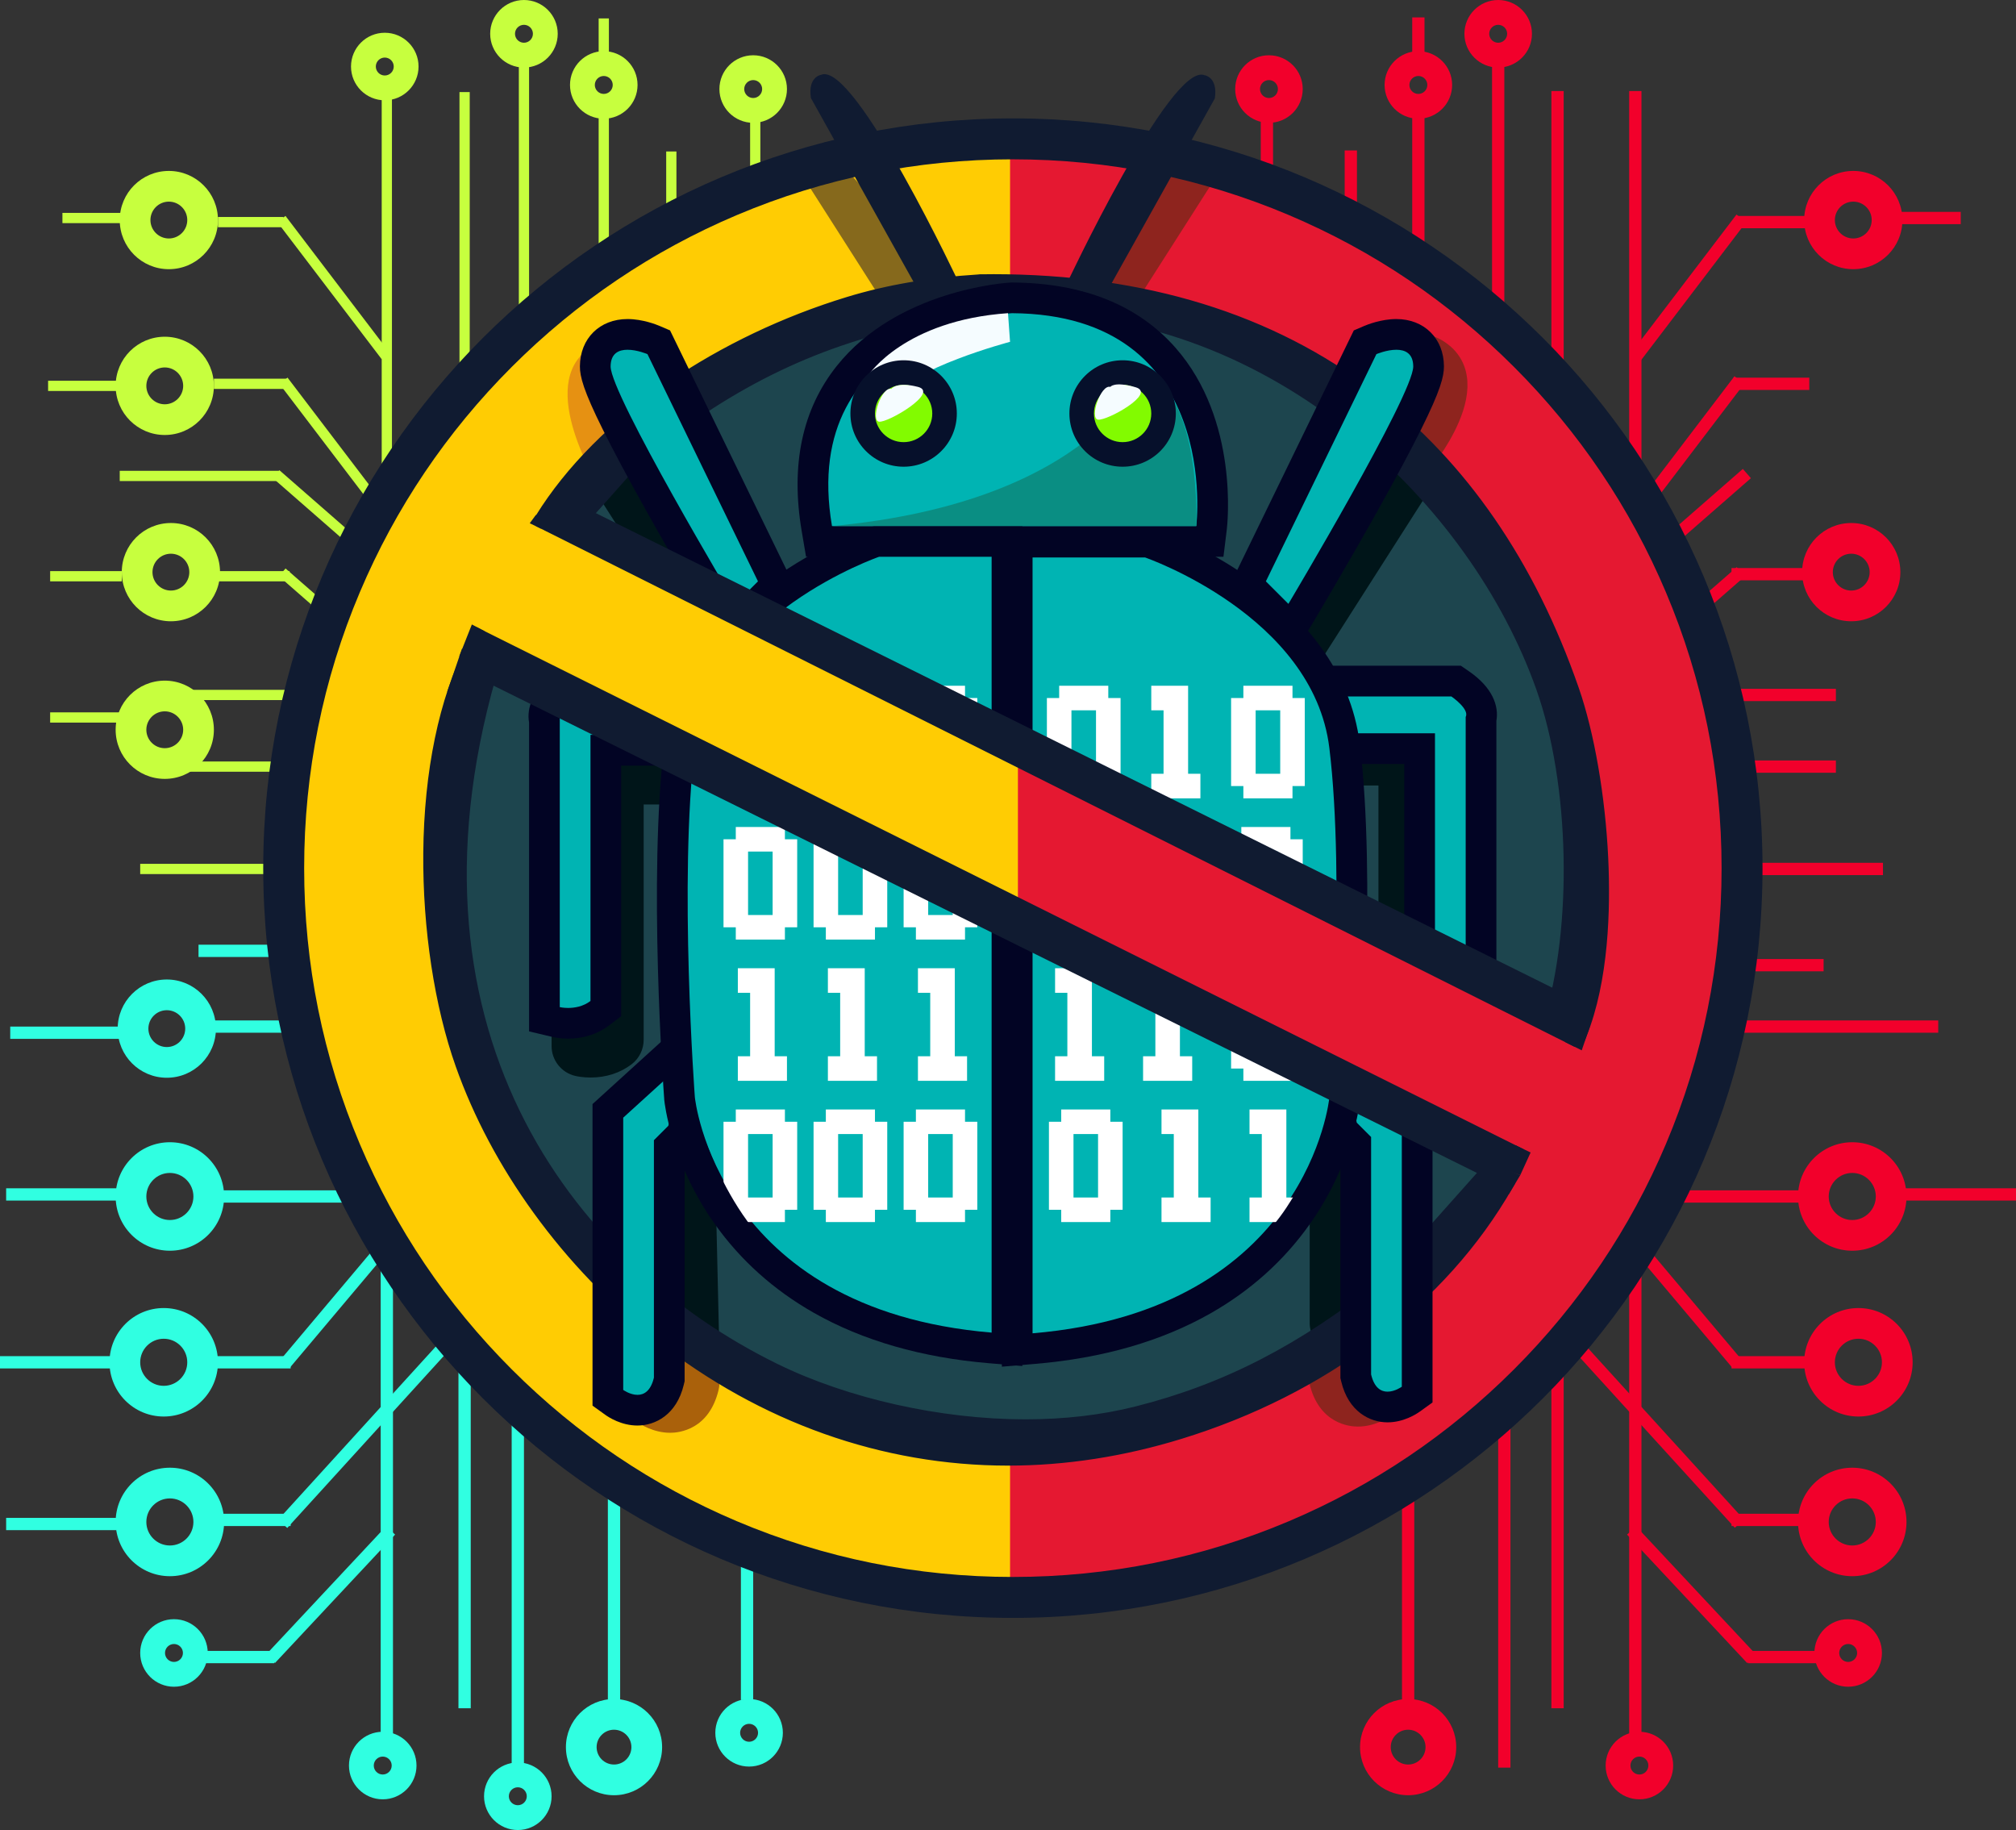 <?xml version="1.0" encoding="UTF-8"?>
<svg xmlns="http://www.w3.org/2000/svg" viewBox="0 0 985 894">
  <rect x="0" y="0" width="985" height="894" fill="#333333" stroke="none"/>
  <defs>
    <style>
      .cls-1 {
        fill: #30ffe1;
      }

      .cls-2, .cls-3 {
        fill: #aa610b;
      }

      .cls-4 {
        fill: #fff;
      }

      .cls-5, .cls-6 {
        fill: #101b31;
      }

      .cls-7, .cls-8, .cls-9, .cls-10, .cls-6, .cls-11, .cls-12, .cls-3, .cls-13, .cls-14, .cls-15, .cls-16, .cls-17 {
        fill-rule: evenodd;
      }

      .cls-7, .cls-18 {
        fill: #020424;
      }

      .cls-8 {
        fill: #00b4b3;
      }

      .cls-19, .cls-20, .cls-21, .cls-22, .cls-23, .cls-24 {
        fill: none;
      }

      .cls-9, .cls-20, .cls-21, .cls-23 {
        stroke-width: 15px;
      }

      .cls-9, .cls-21 {
        stroke: #1d454e;
      }

      .cls-9, .cls-21, .cls-22, .cls-24 {
        stroke-miterlimit: 100;
      }

      .cls-9, .cls-25 {
        fill: #1d454e;
      }

      .cls-10, .cls-26 {
        fill: #001519;
      }

      .cls-20 {
        stroke: #8e241e;
      }

      .cls-20, .cls-23 {
        stroke-linecap: round;
        stroke-linejoin: round;
      }

      .cls-11 {
        fill: #e51831;
      }

      .cls-27 {
        fill: #f2002b;
      }

      .cls-12 {
        fill: #ffcc03;
      }

      .cls-28 {
        fill: #06102b;
      }

      .cls-29 {
        isolation: isolate;
      }

      .cls-30 {
        fill: #c7ff3e;
      }

      .cls-13, .cls-31 {
        fill: #8e241e;
      }

      .cls-22 {
        stroke: #f2002b;
      }

      .cls-23 {
        stroke: #001519;
      }

      .cls-14 {
        fill: #e69112;
      }

      .cls-32 {
        fill: #82fb00;
      }

      .cls-15 {
        fill: #0a8e83;
      }

      .cls-24 {
        stroke: #30ffe1;
      }

      .cls-16 {
        fill: #f5fcff;
      }

      .cls-17 {
        fill: #86691c;
      }
    </style>
  </defs>
  <g id="Linha_1" data-name="Linha 1" class="cls-29">
    <g id="Linha_1-2" data-name="Linha 1">
      <rect class="cls-30" x="292.5" y="56" width="5" height="67"/>
    </g>
  </g>
  <g id="Linha_1_copiar" data-name="Linha 1 copiar" class="cls-29">
    <g id="Linha_1_copiar-2" data-name="Linha 1 copiar">
      <rect class="cls-30" x="325.5" y="74" width="5" height="67"/>
    </g>
  </g>
  <g id="Linha_1_copiar_11" data-name="Linha 1 copiar 11" class="cls-29">
    <g id="Linha_1_copiar_11-2" data-name="Linha 1 copiar 11">
      <rect class="cls-30" x="292.5" y="9" width="5" height="22"/>
    </g>
  </g>
  <g id="Linha_5" data-name="Linha 5" class="cls-29">
    <g id="Linha_5-2" data-name="Linha 5">
      <rect class="cls-1" x="118.83" y="697" width="120.34" height="5" transform="translate(-458.81 361.06) rotate(-47.69)"/>
      <rect class="cls-24" x="118.83" y="697" width="120.34" height="5" transform="translate(-458.81 361.06) rotate(-47.69)"/>
    </g>
  </g>
  <g id="Linha_6" data-name="Linha 6" class="cls-29">
    <g id="Linha_6-2" data-name="Linha 6">
      <rect class="cls-1" x="119.05" y="776.5" width="84.9" height="5" transform="translate(-517.71 364.76) rotate(-46.91)"/>
      <rect class="cls-24" x="119.05" y="776.5" width="84.9" height="5" transform="translate(-517.71 364.76) rotate(-46.91)"/>
    </g>
  </g>
  <g id="Linha_1_copiar_2" data-name="Linha 1 copiar 2" class="cls-29">
    <g id="Linha_1_copiar_2-2" data-name="Linha 1 copiar 2">
      <rect class="cls-30" x="366.5" y="57" width="5" height="67"/>
    </g>
  </g>
  <g id="Linha_1_copiar_3" data-name="Linha 1 copiar 3" class="cls-29">
    <g id="Linha_1_copiar_3-2" data-name="Linha 1 copiar 3">
      <rect class="cls-30" x="253.5" y="26.73" width="5" height="128"/>
    </g>
  </g>
  <g id="Linha_1_copiar_4" data-name="Linha 1 copiar 4" class="cls-29">
    <g id="Linha_1_copiar_4-2" data-name="Linha 1 copiar 4">
      <rect class="cls-30" x="224.5" y="44.98" width="5" height="142"/>
    </g>
  </g>
  <g id="Linha_1_copiar_5" data-name="Linha 1 copiar 5" class="cls-29">
    <g id="Linha_1_copiar_5-2" data-name="Linha 1 copiar 5">
      <rect class="cls-30" x="186.5" y="44.98" width="5" height="191"/>
    </g>
  </g>
  <g id="Linha_1_copiar_6" data-name="Linha 1 copiar 6" class="cls-29">
    <g id="Linha_1_copiar_6-2" data-name="Linha 1 copiar 6">
      <rect class="cls-1" x="186.5" y="616.01" width="5" height="237"/>
      <rect class="cls-24" x="186.5" y="616.01" width="5" height="237"/>
    </g>
  </g>
  <g id="Linha_1_copiar_7" data-name="Linha 1 copiar 7" class="cls-29">
    <g id="Linha_1_copiar_7-2" data-name="Linha 1 copiar 7">
      <rect class="cls-1" x="224.5" y="597.01" width="5" height="237"/>
      <rect class="cls-24" x="224.5" y="597.01" width="5" height="237"/>
    </g>
  </g>
  <g id="Linha_1_copiar_8" data-name="Linha 1 copiar 8" class="cls-29">
    <g id="Linha_1_copiar_8-2" data-name="Linha 1 copiar 8">
      <rect class="cls-1" x="250.5" y="626.01" width="5" height="237"/>
      <rect class="cls-24" x="250.5" y="626.01" width="5" height="237"/>
    </g>
  </g>
  <g id="Linha_1_copiar_9" data-name="Linha 1 copiar 9" class="cls-29">
    <g id="Linha_1_copiar_9-2" data-name="Linha 1 copiar 9">
      <rect class="cls-1" x="297.5" y="593.01" width="5" height="237"/>
      <rect class="cls-24" x="297.5" y="593.01" width="5" height="237"/>
    </g>
  </g>
  <g id="Linha_1_copiar_10" data-name="Linha 1 copiar 10" class="cls-29">
    <g id="Linha_1_copiar_10-2" data-name="Linha 1 copiar 10">
      <rect class="cls-1" x="362.5" y="593.01" width="5" height="237"/>
      <rect class="cls-24" x="362.5" y="593.01" width="5" height="237"/>
    </g>
  </g>
  <g id="Linha_2" data-name="Linha 2" class="cls-29">
    <g id="Linha_2-2" data-name="Linha 2">
      <rect class="cls-30" x="160.5" y="98.4" width="5" height="84.2" transform="translate(-51.8 127.43) rotate(-37.28)"/>
    </g>
  </g>
  <g id="Linha_2_copiar" data-name="Linha 2 copiar" class="cls-29">
    <g id="Linha_2_copiar-2" data-name="Linha 2 copiar">
      <rect class="cls-30" x="161.5" y="177.4" width="5" height="84.2" transform="translate(-99.44 144.18) rotate(-37.28)"/>
    </g>
  </g>
  <g id="Linha_4" data-name="Linha 4" class="cls-29">
    <g id="Linha_4-2" data-name="Linha 4">
      <rect class="cls-1" x="126.24" y="635" width="74.52" height="5" transform="translate(-429.45 351.93) rotate(-49.9)"/>
      <rect class="cls-24" x="126.24" y="635" width="74.52" height="5" transform="translate(-429.45 351.93) rotate(-49.9)"/>
    </g>
  </g>
  <g id="Linha_2_copiar_2" data-name="Linha 2 copiar 2" class="cls-29">
    <g id="Linha_2_copiar_2-2" data-name="Linha 2 copiar 2">
      <rect class="cls-30" x="164.08" y="217.21" width="5" height="84.2" transform="translate(-138.29 214.15) rotate(-48.86)"/>
    </g>
  </g>
  <g id="Linha_2_copiar_3" data-name="Linha 2 copiar 3" class="cls-29">
    <g id="Linha_2_copiar_3-2" data-name="Linha 2 copiar 3">
      <rect class="cls-30" x="167.08" y="265.21" width="5" height="84.2" transform="translate(-173.42 232.82) rotate(-48.86)"/>
    </g>
  </g>
  <g id="Linha_3" data-name="Linha 3" class="cls-29">
    <g id="Linha_3-2" data-name="Linha 3">
      <rect class="cls-30" x="106.5" y="106" width="32" height="5"/>
    </g>
  </g>
  <g id="Linha_3_copiar_21" data-name="Linha 3 copiar 21" class="cls-29">
    <g id="Linha_3_copiar_21-2" data-name="Linha 3 copiar 21">
      <rect class="cls-30" x="30.5" y="104" width="32" height="5"/>
    </g>
  </g>
  <g id="Linha_3_copiar" data-name="Linha 3 copiar" class="cls-29">
    <g id="Linha_3_copiar-2" data-name="Linha 3 copiar">
      <rect class="cls-30" x="104.5" y="185" width="36" height="5"/>
    </g>
  </g>
  <g id="Linha_3_copiar_20" data-name="Linha 3 copiar 20" class="cls-29">
    <g id="Linha_3_copiar_20-2" data-name="Linha 3 copiar 20">
      <rect class="cls-30" x="23.5" y="186" width="36" height="5"/>
    </g>
  </g>
  <g id="Linha_3_copiar_2" data-name="Linha 3 copiar 2" class="cls-29">
    <g id="Linha_3_copiar_2-2" data-name="Linha 3 copiar 2">
      <rect class="cls-30" x="58.5" y="230" width="78" height="5"/>
    </g>
  </g>
  <g id="Linha_3_copiar_3" data-name="Linha 3 copiar 3" class="cls-29">
    <g id="Linha_3_copiar_3-2" data-name="Linha 3 copiar 3">
      <rect class="cls-30" x="106.5" y="279" width="35" height="5"/>
    </g>
  </g>
  <g id="Linha_3_copiar_19" data-name="Linha 3 copiar 19" class="cls-29">
    <g id="Linha_3_copiar_19-2" data-name="Linha 3 copiar 19">
      <rect class="cls-30" x="24.5" y="279" width="35" height="5"/>
    </g>
  </g>
  <g id="Linha_3_copiar_22" data-name="Linha 3 copiar 22" class="cls-29">
    <g id="Linha_3_copiar_22-2" data-name="Linha 3 copiar 22">
      <rect class="cls-30" x="24.5" y="348" width="35" height="5"/>
    </g>
  </g>
  <g id="Linha_3_copiar_4" data-name="Linha 3 copiar 4" class="cls-29">
    <g id="Linha_3_copiar_4-2" data-name="Linha 3 copiar 4">
      <rect class="cls-30" x="91.5" y="337" width="138" height="5"/>
    </g>
  </g>
  <g id="Linha_3_copiar_7" data-name="Linha 3 copiar 7" class="cls-29">
    <g id="Linha_3_copiar_7-2" data-name="Linha 3 copiar 7">
      <rect class="cls-1" x="97.5" y="462" width="138" height="5"/>
      <rect class="cls-24" x="97.5" y="462" width="138" height="5"/>
    </g>
  </g>
  <g id="Linha_3_copiar_8" data-name="Linha 3 copiar 8" class="cls-29">
    <g id="Linha_3_copiar_8-2" data-name="Linha 3 copiar 8">
      <rect class="cls-30" x="68.5" y="422" width="138" height="5"/>
    </g>
  </g>
  <g id="Linha_3_copiar_9" data-name="Linha 3 copiar 9" class="cls-29">
    <g id="Linha_3_copiar_9-2" data-name="Linha 3 copiar 9">
      <rect class="cls-1" x="104.5" y="499" width="138" height="5"/>
      <rect class="cls-24" x="104.5" y="499" width="138" height="5"/>
    </g>
  </g>
  <g id="Linha_3_copiar_12" data-name="Linha 3 copiar 12" class="cls-29">
    <g id="Linha_3_copiar_12-2" data-name="Linha 3 copiar 12">
      <rect class="cls-1" x="109.5" y="582" width="138" height="5"/>
      <rect class="cls-24" x="109.5" y="582" width="138" height="5"/>
    </g>
  </g>
  <g id="Linha_3_copiar_11" data-name="Linha 3 copiar 11" class="cls-29">
    <g id="Linha_3_copiar_11-2" data-name="Linha 3 copiar 11">
      <rect class="cls-1" x="5.5" y="502" width="53" height="5"/>
      <rect class="cls-24" x="5.5" y="502" width="53" height="5"/>
    </g>
  </g>
  <g id="Linha_3_copiar_13" data-name="Linha 3 copiar 13" class="cls-29">
    <g id="Linha_3_copiar_13-2" data-name="Linha 3 copiar 13">
      <rect class="cls-1" x="3.5" y="581" width="53" height="5"/>
      <rect class="cls-24" x="3.5" y="581" width="53" height="5"/>
    </g>
  </g>
  <g id="Linha_3_copiar_14" data-name="Linha 3 copiar 14" class="cls-29">
    <g id="Linha_3_copiar_14-2" data-name="Linha 3 copiar 14">
      <rect class="cls-1" x=".5" y="663" width="53" height="5"/>
      <rect class="cls-24" x=".5" y="663" width="53" height="5"/>
    </g>
  </g>
  <g id="Linha_3_copiar_15" data-name="Linha 3 copiar 15" class="cls-29">
    <g id="Linha_3_copiar_15-2" data-name="Linha 3 copiar 15">
      <rect class="cls-1" x="104.5" y="663" width="37" height="5"/>
      <rect class="cls-24" x="104.5" y="663" width="37" height="5"/>
    </g>
  </g>
  <g id="Linha_3_copiar_16" data-name="Linha 3 copiar 16" class="cls-29">
    <g id="Linha_3_copiar_16-2" data-name="Linha 3 copiar 16">
      <rect class="cls-1" x="3.5" y="742" width="53" height="5"/>
      <rect class="cls-24" x="3.5" y="742" width="53" height="5"/>
    </g>
  </g>
  <g id="Linha_3_copiar_17" data-name="Linha 3 copiar 17" class="cls-29">
    <g id="Linha_3_copiar_17-2" data-name="Linha 3 copiar 17">
      <rect class="cls-1" x="104.5" y="740" width="37" height="5"/>
      <rect class="cls-24" x="104.5" y="740" width="37" height="5"/>
    </g>
  </g>
  <g id="Linha_3_copiar_18" data-name="Linha 3 copiar 18" class="cls-29">
    <g id="Linha_3_copiar_18-2" data-name="Linha 3 copiar 18">
      <rect class="cls-1" x="96.5" y="807" width="37" height="5"/>
      <rect class="cls-24" x="96.5" y="807" width="37" height="5"/>
    </g>
  </g>
  <g id="Linha_3_copiar_5" data-name="Linha 3 copiar 5" class="cls-29">
    <g id="Linha_3_copiar_5-2" data-name="Linha 3 copiar 5">
      <rect class="cls-30" x="91.5" y="372" width="138" height="5"/>
    </g>
  </g>
  <g id="Elipse_1_copiar_2" data-name="Elipse 1 copiar 2" class="cls-29">
    <g id="Elipse_1_copiar_2-2" data-name="Elipse 1 copiar 2">
      <path class="cls-1" d="M83,732c6.34,0,11.5,5.16,11.5,11.5s-5.16,11.5-11.5,11.5-11.5-5.16-11.5-11.5,5.16-11.5,11.5-11.5M83,717c-14.64,0-26.5,11.86-26.5,26.5s11.86,26.5,26.5,26.5,26.5-11.86,26.5-26.5-11.86-26.5-26.5-26.5h0Z"/>
    </g>
  </g>
  <g id="Elipse_1_copiar_3" data-name="Elipse 1 copiar 3" class="cls-29">
    <g id="Elipse_1_copiar_3-2" data-name="Elipse 1 copiar 3">
      <path class="cls-1" d="M80,654c6.34,0,11.5,5.16,11.5,11.5s-5.16,11.5-11.5,11.5-11.5-5.16-11.5-11.5,5.16-11.5,11.5-11.5M80,639c-14.64,0-26.5,11.86-26.5,26.5s11.86,26.5,26.5,26.5,26.5-11.86,26.5-26.5-11.86-26.5-26.5-26.5h0Z"/>
    </g>
  </g>
  <g id="Elipse_1_copiar_4" data-name="Elipse 1 copiar 4" class="cls-29">
    <g id="Elipse_1_copiar_4-2" data-name="Elipse 1 copiar 4">
      <path class="cls-1" d="M83,573c6.34,0,11.5,5.16,11.5,11.5s-5.16,11.5-11.5,11.5-11.5-5.16-11.5-11.5,5.16-11.5,11.5-11.5M83,558c-14.64,0-26.5,11.86-26.5,26.5s11.86,26.5,26.5,26.5,26.5-11.86,26.5-26.5-11.86-26.5-26.5-26.5h0Z"/>
    </g>
  </g>
  <g id="Elipse_1_copiar_5" data-name="Elipse 1 copiar 5" class="cls-29">
    <g id="Elipse_1_copiar_5-2" data-name="Elipse 1 copiar 5">
      <path class="cls-1" d="M81.5,493.5c4.96,0,9,4.04,9,9s-4.04,9-9,9-9-4.04-9-9,4.04-9,9-9M81.5,478.5c-13.26,0-24,10.74-24,24s10.74,24,24,24,24-10.74,24-24-10.74-24-24-24h0Z"/>
    </g>
  </g>
  <g id="Elipse_1_copiar_6" data-name="Elipse 1 copiar 6" class="cls-29">
    <g id="Elipse_1_copiar_6-2" data-name="Elipse 1 copiar 6">
      <path class="cls-30" d="M80.5,347.5c4.96,0,9,4.04,9,9s-4.04,9-9,9-9-4.04-9-9,4.04-9,9-9M80.5,332.5c-13.26,0-24,10.74-24,24s10.74,24,24,24,24-10.74,24-24-10.74-24-24-24h0Z"/>
    </g>
  </g>
  <g id="Elipse_1_copiar_7" data-name="Elipse 1 copiar 7" class="cls-29">
    <g id="Elipse_1_copiar_7-2" data-name="Elipse 1 copiar 7">
      <path class="cls-30" d="M83.5,270.5c4.96,0,9,4.04,9,9s-4.04,9-9,9-9-4.04-9-9,4.04-9,9-9M83.5,255.5c-13.26,0-24,10.74-24,24s10.74,24,24,24,24-10.74,24-24-10.74-24-24-24h0Z"/>
    </g>
  </g>
  <g id="Elipse_1_copiar_8" data-name="Elipse 1 copiar 8" class="cls-29">
    <g id="Elipse_1_copiar_8-2" data-name="Elipse 1 copiar 8">
      <path class="cls-30" d="M80.5,179.5c4.96,0,9,4.04,9,9s-4.04,9-9,9-9-4.04-9-9,4.04-9,9-9M80.5,164.5c-13.26,0-24,10.74-24,24s10.74,24,24,24,24-10.74,24-24-10.74-24-24-24h0Z"/>
    </g>
  </g>
  <g id="Elipse_1_copiar_12" data-name="Elipse 1 copiar 12" class="cls-29">
    <g id="Elipse_1_copiar_12-2" data-name="Elipse 1 copiar 12">
      <path class="cls-30" d="M82.5,98.5c4.96,0,9,4.04,9,9s-4.04,9-9,9-9-4.04-9-9,4.04-9,9-9M82.5,83.5c-13.26,0-24,10.74-24,24s10.74,24,24,24,24-10.74,24-24-10.74-24-24-24h0Z"/>
    </g>
  </g>
  <g id="Elipse_1_copiar" data-name="Elipse 1 copiar" class="cls-29">
    <g id="Elipse_1_copiar-2" data-name="Elipse 1 copiar">
      <path class="cls-1" d="M366,842.12c2.41,0,4.38,1.96,4.38,4.38s-1.97,4.38-4.38,4.38-4.38-1.96-4.38-4.38,1.97-4.38,4.38-4.38M366,830c-9.11,0-16.5,7.39-16.5,16.5s7.39,16.5,16.5,16.5,16.5-7.39,16.5-16.5-7.39-16.5-16.5-16.5h0Z"/>
    </g>
  </g>
  <g id="Elipse_1_copiar_9" data-name="Elipse 1 copiar 9" class="cls-29">
    <g id="Elipse_1_copiar_9-2" data-name="Elipse 1 copiar 9">
      <path class="cls-1" d="M253,873.12c2.41,0,4.38,1.96,4.38,4.38s-1.97,4.38-4.38,4.38-4.38-1.96-4.38-4.38,1.97-4.38,4.38-4.38M253,861c-9.11,0-16.5,7.39-16.5,16.5s7.39,16.5,16.5,16.5,16.5-7.39,16.5-16.5-7.39-16.5-16.5-16.5h0Z"/>
    </g>
  </g>
  <g id="Elipse_1_copiar_13" data-name="Elipse 1 copiar 13" class="cls-29">
    <g id="Elipse_1_copiar_13-2" data-name="Elipse 1 copiar 13">
      <path class="cls-30" d="M188,28.12c2.41,0,4.38,1.97,4.38,4.38s-1.97,4.38-4.38,4.38-4.38-1.97-4.38-4.38,1.97-4.38,4.38-4.38M188,16c-9.11,0-16.5,7.39-16.5,16.5s7.39,16.5,16.5,16.5,16.5-7.39,16.5-16.5-7.39-16.5-16.5-16.5h0Z"/>
    </g>
  </g>
  <g id="Elipse_1_copiar_14" data-name="Elipse 1 copiar 14" class="cls-29">
    <g id="Elipse_1_copiar_14-2" data-name="Elipse 1 copiar 14">
      <path class="cls-30" d="M256,12.12c2.41,0,4.38,1.97,4.38,4.38s-1.97,4.38-4.38,4.38-4.38-1.97-4.38-4.38,1.97-4.38,4.38-4.38M256,0c-9.11,0-16.5,7.39-16.5,16.5s7.39,16.5,16.5,16.5,16.5-7.39,16.5-16.5-7.39-16.5-16.5-16.5h0Z"/>
    </g>
  </g>
  <g id="Elipse_1_copiar_15" data-name="Elipse 1 copiar 15" class="cls-29">
    <g id="Elipse_1_copiar_15-2" data-name="Elipse 1 copiar 15">
      <path class="cls-30" d="M368,39.12c2.41,0,4.38,1.97,4.38,4.38s-1.97,4.38-4.38,4.38-4.38-1.97-4.38-4.38,1.97-4.38,4.38-4.38M368,27c-9.11,0-16.5,7.39-16.5,16.5s7.39,16.5,16.5,16.5,16.5-7.39,16.5-16.5-7.39-16.5-16.5-16.5h0Z"/>
    </g>
  </g>
  <g id="Elipse_1_copiar_16" data-name="Elipse 1 copiar 16" class="cls-29">
    <g id="Elipse_1_copiar_16-2" data-name="Elipse 1 copiar 16">
      <path class="cls-30" d="M295,37.12c2.41,0,4.38,1.97,4.38,4.38s-1.97,4.38-4.38,4.38-4.38-1.97-4.38-4.38,1.97-4.38,4.38-4.38M295,25c-9.11,0-16.5,7.39-16.5,16.5s7.39,16.5,16.5,16.5,16.5-7.39,16.5-16.5-7.39-16.5-16.5-16.5h0Z"/>
    </g>
  </g>
  <g id="Elipse_1_copiar_10" data-name="Elipse 1 copiar 10" class="cls-29">
    <g id="Elipse_1_copiar_10-2" data-name="Elipse 1 copiar 10">
      <path class="cls-1" d="M187,858.12c2.41,0,4.38,1.96,4.38,4.38s-1.97,4.38-4.38,4.38-4.38-1.96-4.38-4.38,1.97-4.38,4.38-4.38M187,846c-9.11,0-16.5,7.39-16.5,16.5s7.39,16.5,16.5,16.5,16.5-7.39,16.5-16.5-7.39-16.5-16.5-16.5h0Z"/>
    </g>
  </g>
  <g id="Elipse_1_copiar_11" data-name="Elipse 1 copiar 11" class="cls-29">
    <g id="Elipse_1_copiar_11-2" data-name="Elipse 1 copiar 11">
      <path class="cls-1" d="M85,803.12c2.41,0,4.38,1.97,4.38,4.38s-1.97,4.38-4.38,4.38-4.38-1.97-4.38-4.38,1.97-4.38,4.38-4.38M85,791c-9.11,0-16.5,7.39-16.5,16.5s7.39,16.5,16.5,16.5,16.5-7.39,16.5-16.5-7.39-16.5-16.5-16.5h0Z"/>
    </g>
  </g>
  <g id="Elipse_1" data-name="Elipse 1" class="cls-29">
    <g id="Elipse_1-2" data-name="Elipse 1">
      <path class="cls-1" d="M300,845c4.69,0,8.5,3.81,8.5,8.5s-3.81,8.5-8.5,8.5-8.5-3.81-8.5-8.5,3.81-8.5,8.5-8.5M300,830c-12.98,0-23.5,10.52-23.5,23.5s10.52,23.5,23.5,23.5,23.5-10.52,23.5-23.5-10.52-23.5-23.5-23.5h0Z"/>
    </g>
  </g>
  <g id="Linha_1-3" data-name="Linha 1" class="cls-29">
    <g id="Linha_1-4" data-name="Linha 1">
      <rect class="cls-27" x="690.5" y="56" width="5" height="67"/>
      <rect class="cls-22" x="690.5" y="56" width="5" height="67"/>
    </g>
  </g>
  <g id="Linha_1_copiar-3" data-name="Linha 1 copiar" class="cls-29">
    <g id="Linha_1_copiar-4" data-name="Linha 1 copiar">
      <rect class="cls-27" x="657.5" y="74" width="5" height="67"/>
      <rect class="cls-22" x="657.5" y="74" width="5" height="67"/>
    </g>
  </g>
  <g id="Linha_1_copiar_11-3" data-name="Linha 1 copiar 11" class="cls-29">
    <g id="Linha_1_copiar_11-4" data-name="Linha 1 copiar 11">
      <rect class="cls-27" x="690.5" y="9" width="5" height="22"/>
      <rect class="cls-22" x="690.5" y="9" width="5" height="22"/>
    </g>
  </g>
  <g id="Linha_5-3" data-name="Linha 5" class="cls-29">
    <g id="Linha_5-4" data-name="Linha 5">
      <rect class="cls-27" x="806.5" y="639.33" width="5" height="120.34" transform="translate(-260.13 726.72) rotate(-42.31)"/>
      <rect class="cls-22" x="806.5" y="639.33" width="5" height="120.34" transform="translate(-260.13 726.72) rotate(-42.31)"/>
    </g>
  </g>
  <g id="Linha_6-3" data-name="Linha 6" class="cls-29">
    <g id="Linha_6-4" data-name="Linha 6">
      <rect class="cls-27" x="824" y="736.55" width="5" height="84.9" transform="translate(-309.25 774.74) rotate(-43.09)"/>
      <rect class="cls-22" x="824" y="736.55" width="5" height="84.9" transform="translate(-309.25 774.74) rotate(-43.09)"/>
    </g>
  </g>
  <g id="Linha_1_copiar_2-3" data-name="Linha 1 copiar 2" class="cls-29">
    <g id="Linha_1_copiar_2-4" data-name="Linha 1 copiar 2">
      <rect class="cls-27" x="616.5" y="57" width="5" height="67"/>
      <rect class="cls-22" x="616.5" y="57" width="5" height="67"/>
    </g>
  </g>
  <g id="Linha_1_copiar_3-3" data-name="Linha 1 copiar 3" class="cls-29">
    <g id="Linha_1_copiar_3-4" data-name="Linha 1 copiar 3">
      <rect class="cls-27" x="729.5" y="26.73" width="5" height="128"/>
      <rect class="cls-22" x="729.5" y="26.73" width="5" height="128"/>
    </g>
  </g>
  <g id="Linha_1_copiar_4-3" data-name="Linha 1 copiar 4" class="cls-29">
    <g id="Linha_1_copiar_4-4" data-name="Linha 1 copiar 4">
      <rect class="cls-27" x="758.5" y="44.98" width="5" height="142"/>
      <rect class="cls-22" x="758.5" y="44.98" width="5" height="142"/>
    </g>
  </g>
  <g id="Linha_1_copiar_5-3" data-name="Linha 1 copiar 5" class="cls-29">
    <g id="Linha_1_copiar_5-4" data-name="Linha 1 copiar 5">
      <rect class="cls-27" x="796.5" y="44.98" width="5" height="191"/>
      <rect class="cls-22" x="796.5" y="44.98" width="5" height="191"/>
    </g>
  </g>
  <g id="Linha_1_copiar_6-3" data-name="Linha 1 copiar 6" class="cls-29">
    <g id="Linha_1_copiar_6-4" data-name="Linha 1 copiar 6">
      <rect class="cls-27" x="796.5" y="616.01" width="5" height="237"/>
      <rect class="cls-22" x="796.5" y="616.01" width="5" height="237"/>
    </g>
  </g>
  <g id="Linha_1_copiar_7-3" data-name="Linha 1 copiar 7" class="cls-29">
    <g id="Linha_1_copiar_7-4" data-name="Linha 1 copiar 7">
      <rect class="cls-27" x="758.5" y="597.01" width="5" height="237"/>
      <rect class="cls-22" x="758.5" y="597.01" width="5" height="237"/>
    </g>
  </g>
  <g id="Linha_1_copiar_8-3" data-name="Linha 1 copiar 8" class="cls-29">
    <g id="Linha_1_copiar_8-4" data-name="Linha 1 copiar 8">
      <rect class="cls-27" x="732.5" y="626.01" width="5" height="237"/>
      <rect class="cls-22" x="732.5" y="626.01" width="5" height="237"/>
    </g>
  </g>
  <g id="Linha_1_copiar_9-3" data-name="Linha 1 copiar 9" class="cls-29">
    <g id="Linha_1_copiar_9-4" data-name="Linha 1 copiar 9">
      <rect class="cls-27" x="685.5" y="593.01" width="5" height="237"/>
      <rect class="cls-22" x="685.5" y="593.01" width="5" height="237"/>
    </g>
  </g>
  <g id="Linha_2-3" data-name="Linha 2" class="cls-29">
    <g id="Linha_2-4" data-name="Linha 2">
      <rect class="cls-27" x="782.9" y="138" width="84.2" height="5" transform="translate(213.51 711.86) rotate(-52.72)"/>
      <rect class="cls-22" x="782.9" y="138" width="84.2" height="5" transform="translate(213.51 711.86) rotate(-52.72)"/>
    </g>
  </g>
  <g id="Linha_2_copiar-3" data-name="Linha 2 copiar" class="cls-29">
    <g id="Linha_2_copiar-4" data-name="Linha 2 copiar">
      <rect class="cls-27" x="781.9" y="217" width="84.2" height="5" transform="translate(150.26 742.21) rotate(-52.72)"/>
      <rect class="cls-22" x="781.9" y="217" width="84.2" height="5" transform="translate(150.26 742.21) rotate(-52.72)"/>
    </g>
  </g>
  <g id="Linha_4-3" data-name="Linha 4" class="cls-29">
    <g id="Linha_4-4" data-name="Linha 4">
      <rect class="cls-27" x="822" y="600.24" width="5" height="74.52" transform="translate(-216.81 680.94) rotate(-40.1)"/>
      <rect class="cls-22" x="822" y="600.24" width="5" height="74.52" transform="translate(-216.81 680.94) rotate(-40.1)"/>
    </g>
  </g>
  <g id="Linha_2_copiar_2-3" data-name="Linha 2 copiar 2" class="cls-29">
    <g id="Linha_2_copiar_2-4" data-name="Linha 2 copiar 2">
      <rect class="cls-27" x="779.31" y="256.81" width="84.2" height="5" transform="translate(32.22 604.48) rotate(-41.14)"/>
      <rect class="cls-22" x="779.31" y="256.81" width="84.2" height="5" transform="translate(32.22 604.48) rotate(-41.14)"/>
    </g>
  </g>
  <g id="Linha_2_copiar_3-3" data-name="Linha 2 copiar 3" class="cls-29">
    <g id="Linha_2_copiar_3-4" data-name="Linha 2 copiar 3">
      <rect class="cls-27" x="776.31" y="304.81" width="84.2" height="5" transform="translate(-.1 614.35) rotate(-41.14)"/>
      <rect class="cls-22" x="776.31" y="304.81" width="84.2" height="5" transform="translate(-.1 614.35) rotate(-41.14)"/>
    </g>
  </g>
  <g id="Linha_3-3" data-name="Linha 3" class="cls-29">
    <g id="Linha_3-4" data-name="Linha 3">
      <rect class="cls-27" x="849.5" y="106" width="32" height="5"/>
      <rect class="cls-22" x="849.5" y="106" width="32" height="5"/>
    </g>
  </g>
  <g id="Linha_3_copiar_21-3" data-name="Linha 3 copiar 21" class="cls-29">
    <g id="Linha_3_copiar_21-4" data-name="Linha 3 copiar 21">
      <rect class="cls-27" x="925.5" y="104" width="32" height="5"/>
      <rect class="cls-22" x="925.5" y="104" width="32" height="5"/>
    </g>
  </g>
  <g id="Linha_3_copiar-3" data-name="Linha 3 copiar" class="cls-29">
    <g id="Linha_3_copiar-4" data-name="Linha 3 copiar">
      <rect class="cls-27" x="847.5" y="185" width="36" height="5"/>
      <rect class="cls-22" x="847.5" y="185" width="36" height="5"/>
    </g>
  </g>
  <g id="Linha_3_copiar_3-3" data-name="Linha 3 copiar 3" class="cls-29">
    <g id="Linha_3_copiar_3-4" data-name="Linha 3 copiar 3">
      <rect class="cls-27" x="846.5" y="278" width="35" height="5"/>
      <rect class="cls-22" x="846.5" y="278" width="35" height="5"/>
    </g>
  </g>
  <g id="Linha_3_copiar_4-3" data-name="Linha 3 copiar 4" class="cls-29">
    <g id="Linha_3_copiar_4-4" data-name="Linha 3 copiar 4">
      <rect class="cls-27" x="758.5" y="337" width="138" height="5"/>
      <rect class="cls-22" x="758.5" y="337" width="138" height="5"/>
    </g>
  </g>
  <g id="Linha_3_copiar_7-3" data-name="Linha 3 copiar 7" class="cls-29">
    <g id="Linha_3_copiar_7-4" data-name="Linha 3 copiar 7">
      <rect class="cls-27" x="752.5" y="469" width="138" height="5"/>
      <rect class="cls-22" x="752.5" y="469" width="138" height="5"/>
    </g>
  </g>
  <g id="Linha_3_copiar_8-3" data-name="Linha 3 copiar 8" class="cls-29">
    <g id="Linha_3_copiar_8-4" data-name="Linha 3 copiar 8">
      <rect class="cls-27" x="781.5" y="422" width="138" height="5"/>
      <rect class="cls-22" x="781.5" y="422" width="138" height="5"/>
    </g>
  </g>
  <g id="Linha_3_copiar_9-3" data-name="Linha 3 copiar 9" class="cls-29">
    <g id="Linha_3_copiar_9-4" data-name="Linha 3 copiar 9">
      <rect class="cls-27" x="745.5" y="499" width="201" height="5"/>
      <rect class="cls-22" x="745.5" y="499" width="201" height="5"/>
    </g>
  </g>
  <g id="Linha_3_copiar_12-3" data-name="Linha 3 copiar 12" class="cls-29">
    <g id="Linha_3_copiar_12-4" data-name="Linha 3 copiar 12">
      <rect class="cls-27" x="740.5" y="582" width="138" height="5"/>
      <rect class="cls-22" x="740.5" y="582" width="138" height="5"/>
    </g>
  </g>
  <g id="Linha_3_copiar_13-3" data-name="Linha 3 copiar 13" class="cls-29">
    <g id="Linha_3_copiar_13-4" data-name="Linha 3 copiar 13">
      <rect class="cls-27" x="931.5" y="581" width="53" height="5"/>
      <rect class="cls-22" x="931.5" y="581" width="53" height="5"/>
    </g>
  </g>
  <g id="Linha_3_copiar_15-3" data-name="Linha 3 copiar 15" class="cls-29">
    <g id="Linha_3_copiar_15-4" data-name="Linha 3 copiar 15">
      <rect class="cls-27" x="846.5" y="663" width="37" height="5"/>
      <rect class="cls-22" x="846.5" y="663" width="37" height="5"/>
    </g>
  </g>
  <g id="Linha_3_copiar_17-3" data-name="Linha 3 copiar 17" class="cls-29">
    <g id="Linha_3_copiar_17-4" data-name="Linha 3 copiar 17">
      <rect class="cls-27" x="846.5" y="740" width="37" height="5"/>
      <rect class="cls-22" x="846.5" y="740" width="37" height="5"/>
    </g>
  </g>
  <g id="Linha_3_copiar_18-3" data-name="Linha 3 copiar 18" class="cls-29">
    <g id="Linha_3_copiar_18-4" data-name="Linha 3 copiar 18">
      <rect class="cls-27" x="854.5" y="807" width="37" height="5"/>
      <rect class="cls-22" x="854.5" y="807" width="37" height="5"/>
    </g>
  </g>
  <g id="Linha_3_copiar_5-3" data-name="Linha 3 copiar 5" class="cls-29">
    <g id="Linha_3_copiar_5-4" data-name="Linha 3 copiar 5">
      <rect class="cls-27" x="758.5" y="372" width="138" height="5"/>
      <rect class="cls-22" x="758.5" y="372" width="138" height="5"/>
    </g>
  </g>
  <g id="Elipse_1_copiar_2-3" data-name="Elipse 1 copiar 2" class="cls-29">
    <g id="Elipse_1_copiar_2-4" data-name="Elipse 1 copiar 2">
      <path class="cls-27" d="M905,732c6.34,0,11.5,5.16,11.5,11.5s-5.16,11.5-11.5,11.5-11.5-5.16-11.5-11.5,5.16-11.5,11.5-11.5M905,717c-14.64,0-26.5,11.86-26.5,26.5s11.86,26.5,26.5,26.5,26.5-11.86,26.5-26.5-11.86-26.5-26.5-26.5h0Z"/>
    </g>
  </g>
  <g id="Elipse_1_copiar_3-3" data-name="Elipse 1 copiar 3" class="cls-29">
    <g id="Elipse_1_copiar_3-4" data-name="Elipse 1 copiar 3">
      <path class="cls-27" d="M908,654c6.34,0,11.5,5.16,11.5,11.5s-5.16,11.5-11.5,11.5-11.5-5.16-11.5-11.5,5.16-11.5,11.5-11.5M908,639c-14.64,0-26.5,11.86-26.5,26.5s11.86,26.5,26.5,26.5,26.5-11.86,26.5-26.5-11.86-26.5-26.5-26.5h0Z"/>
    </g>
  </g>
  <g id="Elipse_1_copiar_4-3" data-name="Elipse 1 copiar 4" class="cls-29">
    <g id="Elipse_1_copiar_4-4" data-name="Elipse 1 copiar 4">
      <path class="cls-27" d="M905,573c6.34,0,11.5,5.16,11.5,11.5s-5.16,11.5-11.5,11.5-11.5-5.16-11.5-11.5,5.16-11.5,11.5-11.5M905,558c-14.64,0-26.5,11.86-26.5,26.5s11.86,26.5,26.5,26.5,26.5-11.86,26.5-26.5-11.86-26.5-26.5-26.5h0Z"/>
    </g>
  </g>
  <g id="Elipse_1_copiar_7-3" data-name="Elipse 1 copiar 7" class="cls-29">
    <g id="Elipse_1_copiar_7-4" data-name="Elipse 1 copiar 7">
      <path class="cls-27" d="M904.5,270.5c4.96,0,9,4.04,9,9s-4.04,9-9,9-9-4.04-9-9,4.04-9,9-9M904.5,255.5c-13.26,0-24,10.74-24,24s10.74,24,24,24,24-10.74,24-24-10.74-24-24-24h0Z"/>
    </g>
  </g>
  <g id="Elipse_1_copiar_12-3" data-name="Elipse 1 copiar 12" class="cls-29">
    <g id="Elipse_1_copiar_12-4" data-name="Elipse 1 copiar 12">
      <path class="cls-27" d="M905.5,98.5c4.96,0,9,4.04,9,9s-4.04,9-9,9-9-4.04-9-9,4.04-9,9-9M905.5,83.5c-13.26,0-24,10.74-24,24s10.74,24,24,24,24-10.74,24-24-10.74-24-24-24h0Z"/>
    </g>
  </g>
  <g id="Elipse_1_copiar_14-3" data-name="Elipse 1 copiar 14" class="cls-29">
    <g id="Elipse_1_copiar_14-4" data-name="Elipse 1 copiar 14">
      <path class="cls-27" d="M732,12.12c2.42,0,4.38,1.97,4.38,4.38s-1.96,4.38-4.38,4.38-4.38-1.97-4.38-4.38,1.96-4.38,4.38-4.38M732,0c-9.11,0-16.5,7.39-16.5,16.5s7.39,16.5,16.5,16.5,16.5-7.39,16.5-16.5-7.39-16.5-16.5-16.5h0Z"/>
    </g>
  </g>
  <g id="Elipse_1_copiar_15-3" data-name="Elipse 1 copiar 15" class="cls-29">
    <g id="Elipse_1_copiar_15-4" data-name="Elipse 1 copiar 15">
      <path class="cls-27" d="M620,39.12c2.42,0,4.38,1.97,4.38,4.38s-1.96,4.38-4.38,4.38-4.38-1.97-4.38-4.38,1.96-4.38,4.38-4.38M620,27c-9.11,0-16.5,7.39-16.5,16.5s7.39,16.5,16.5,16.5,16.5-7.39,16.5-16.5-7.39-16.5-16.5-16.5h0Z"/>
    </g>
  </g>
  <g id="Elipse_1_copiar_16-3" data-name="Elipse 1 copiar 16" class="cls-29">
    <g id="Elipse_1_copiar_16-4" data-name="Elipse 1 copiar 16">
      <path class="cls-27" d="M693,37.12c2.42,0,4.38,1.97,4.38,4.38s-1.96,4.38-4.38,4.38-4.38-1.97-4.38-4.38,1.96-4.38,4.38-4.38M693,25c-9.11,0-16.5,7.39-16.5,16.5s7.39,16.5,16.5,16.5,16.5-7.39,16.5-16.5-7.39-16.5-16.5-16.5h0Z"/>
    </g>
  </g>
  <g id="Elipse_1_copiar_10-3" data-name="Elipse 1 copiar 10" class="cls-29">
    <g id="Elipse_1_copiar_10-4" data-name="Elipse 1 copiar 10">
      <path class="cls-27" d="M801,858.12c2.42,0,4.38,1.96,4.38,4.38s-1.96,4.38-4.38,4.38-4.38-1.96-4.38-4.38,1.96-4.38,4.38-4.38M801,846c-9.11,0-16.5,7.39-16.5,16.5s7.39,16.5,16.5,16.5,16.5-7.39,16.5-16.5-7.39-16.5-16.5-16.5h0Z"/>
    </g>
  </g>
  <g id="Elipse_1_copiar_11-3" data-name="Elipse 1 copiar 11" class="cls-29">
    <g id="Elipse_1_copiar_11-4" data-name="Elipse 1 copiar 11">
      <path class="cls-27" d="M903,803.12c2.42,0,4.38,1.97,4.38,4.38s-1.96,4.38-4.38,4.38-4.38-1.97-4.38-4.38,1.96-4.38,4.38-4.38M903,791c-9.11,0-16.5,7.39-16.5,16.5s7.39,16.5,16.5,16.5,16.5-7.39,16.5-16.5-7.39-16.5-16.5-16.5h0Z"/>
    </g>
  </g>
  <g id="Elipse_1-3" data-name="Elipse 1" class="cls-29">
    <g id="Elipse_1-4" data-name="Elipse 1">
      <path class="cls-27" d="M688,845c4.69,0,8.5,3.81,8.5,8.5s-3.81,8.5-8.5,8.5-8.5-3.81-8.5-8.5,3.81-8.5,8.5-8.5M688,830c-12.98,0-23.5,10.52-23.5,23.5s10.52,23.5,23.5,23.5,23.5-10.52,23.5-23.5-10.52-23.5-23.5-23.5h0Z"/>
    </g>
  </g>
  <g id="Vermelho" class="cls-29">
    <g id="Vermelho-2" data-name="Vermelho">
      <path class="cls-11" d="M826.16,308.89c-50.6-131.28-158.33-238.93-338.64-239.04v711.14c175.66,2.66,287.96-110.84,336.65-237.05,24.72-64.09,27.6-168.63,1.99-235.06Z"/>
    </g>
  </g>
  <g id="Amarelo" class="cls-29">
    <g id="Amarelo-2" data-name="Amarelo">
      <path class="cls-12" d="M159.2,302.99c-25.28,66.69-22.44,171.65,1.97,235.99,48.07,126.71,158.93,240.66,332.34,237.99V63c-178,.11-284.35,108.19-334.3,239.99Z"/>
    </g>
  </g>
  <g id="Azul" class="cls-29">
    <g id="Azul-2" data-name="Azul">
      <path class="cls-25" d="M235.18,334.21c-19.53,51.74-17.34,133.18,1.52,183.1,37.14,98.31,122.81,186.73,256.8,184.65V148.01c-137.54.08-219.72,83.94-258.32,186.21Z"/>
      <path class="cls-21" d="M235.18,334.21c-19.53,51.74-17.34,133.18,1.52,183.1,37.14,98.31,122.81,186.73,256.8,184.65V148.01c-137.54.08-219.72,83.94-258.32,186.21Z"/>
    </g>
    <path class="cls-9" d="M497.35,146.3c0,184.64,0,369.33,0,553.96,133.99,2.07,219.66-86.34,256.8-184.65,18.86-49.92,21.05-131.36,1.52-183.1-38.6-102.26-120.77-186.12-258.32-186.21Z"/>
  </g>
  <g id="Camada_140" data-name="Camada 140">
    <g id="Antena_E" data-name="Antena E">
      <path class="cls-10" d="M688.56,225.24c-.12-.08-.24-.16-.34-.24-3.34-2.54-7.84-2.76-11.16-.2-19.15,14.82-46.69,61.87-59.32,84.56-3.19,5.73.76,12.82,7.32,13.11l6.09.28c3.15.14,6.15-1.41,7.84-4.07l51.98-81.44c2.55-4,1.58-9.44-2.41-12Z"/>
      <path class="cls-23" d="M688.56,225.24c-.12-.08-.24-.16-.34-.24-3.34-2.54-7.84-2.76-11.16-.2-19.15,14.82-46.69,61.87-59.32,84.56-3.19,5.73.76,12.82,7.32,13.11l6.09.28c3.15.14,6.15-1.41,7.84-4.07l51.98-81.44c2.55-4,1.58-9.44-2.41-12Z"/>
    </g>
  </g>
  <g id="Camada_141" data-name="Camada 141">
    <g id="Forma_2" data-name="Forma 2">
      <path class="cls-13" d="M701.68,173.29c-22.24-14.63-18.67,41.39-18.67,41.39l10.27,9.28c-6.79,7.98,32.28-34.96,8.4-50.66Z"/>
      <path class="cls-20" d="M701.68,173.29c-22.24-14.63-18.67,41.39-18.67,41.39l10.27,9.28c-6.79,7.98,32.28-34.96,8.4-50.66Z"/>
    </g>
  </g>
  <g id="Braco_D" data-name="Braco D" class="cls-29">
    <g id="Braco_D-2" data-name="Braco D">
      <path class="cls-10" d="M662.93,660.41c-7.26,0-12.94-4.48-15.21-11.98-.21-.7-.32-1.43-.32-2.17v-88.06l-4.15-3.28c-2.17-1.72-3.22-4.49-2.73-7.22l3-16.6c.46-2.52,2.17-4.64,4.54-5.61.92-.38,1.88-.56,2.84-.56,1.53,0,3.04.47,4.33,1.38l19,13.44c1.99,1.41,3.17,3.69,3.17,6.12v105.13c0,2.7-1.45,5.19-3.79,6.52-.85.48-5.34,2.88-10.68,2.88h0Z"/>
      <path class="cls-26" d="M650.91,532.44l19,13.44v105.13s-3.35,1.9-6.98,1.9c-3.12,0-6.45-1.41-8.02-6.65v-91.69l-7-5.53,3-16.6M650.9,517.44c-1.92,0-3.85.37-5.68,1.12-4.75,1.94-8.17,6.17-9.08,11.22l-3,16.6c-.98,5.45,1.11,11,5.46,14.44l1.3,1.03v84.43c0,1.47.22,2.93.64,4.33,3.22,10.68,11.8,17.32,22.39,17.32,7.05,0,12.8-2.96,14.39-3.87,4.69-2.67,7.58-7.64,7.58-13.04v-105.13c0-4.87-2.36-9.43-6.34-12.25l-19-13.44c-2.57-1.82-5.61-2.75-8.66-2.75h0Z"/>
    </g>
  </g>
  <g id="Antena_E-2" data-name="Antena E" class="cls-29">
    <g id="Antena_E-3" data-name="Antena E">
      <path class="cls-17" d="M397.96,74.51s-8.45-.39-7.62,8.7l57.8,90.56,24.44-1.11s-53.05-101.07-74.62-98.15Z"/>
    </g>
  </g>
  <g id="Antena_E-4" data-name="Antena E" class="cls-29">
    <g id="Antena_E-5" data-name="Antena E">
      <path class="cls-10" d="M371.21,309.36c-12.62-22.69-40.17-69.74-59.32-84.56-3.31-2.57-7.82-2.34-11.16.2-.11.08-.22.16-.34.24-3.99,2.57-4.96,8.01-2.41,12l51.98,81.44c1.7,2.66,4.69,4.21,7.84,4.07l6.09-.28c6.55-.3,10.51-7.38,7.32-13.11Z"/>
      <path class="cls-23" d="M371.21,309.36c-12.62-22.69-40.17-69.74-59.32-84.56-3.31-2.57-7.82-2.34-11.16.2-.11.08-.22.16-.34.24-3.99,2.57-4.96,8.01-2.41,12l51.98,81.44c1.7,2.66,4.69,4.21,7.84,4.07l6.09-.28c6.55-.3,10.51-7.38,7.32-13.11Z"/>
    </g>
  </g>
  <g id="Braco_E" data-name="Braco E" class="cls-29">
    <g id="Braco_E-2" data-name="Braco E">
      <path class="cls-10" d="M332.4,673.3c-8.35,0-16.23-10.15-20.18-16.2-.8-1.22-1.22-2.64-1.22-4.1v-113c0-2.63,1.38-5.08,3.64-6.43l15-9c1.19-.71,2.52-1.07,3.86-1.07,1.25,0,2.49.31,3.62.93,2.34,1.29,3.82,3.72,3.88,6.4l3,130c.01.64-.05,1.29-.2,1.91-2.34,9.8-9.31,10.56-11.39,10.56h0Z"/>
      <path class="cls-26" d="M333.5,531l3,130c-.83,3.48-2.32,4.8-4.1,4.8-5.54,0-13.9-12.8-13.9-12.8v-113l15-9M333.5,516c-2.67,0-5.35.71-7.72,2.14l-15,9c-4.52,2.71-7.28,7.59-7.28,12.86v113c0,2.91.85,5.76,2.44,8.2.27.42,2.75,4.18,6.11,8.04,4.31,4.96,11.12,11.56,20.35,11.56,7.15,0,15.82-4.29,18.69-16.32.3-1.25.43-2.54.4-3.82l-3-130c-.12-5.34-3.08-10.21-7.76-12.79-2.26-1.24-4.75-1.86-7.24-1.86h0Z"/>
    </g>
  </g>
  <g id="Braco_E-3" data-name="Braco E" class="cls-29">
    <g id="Braco_E-4" data-name="Braco E">
      <path class="cls-3" d="M327.47,692.44c-6.19,0-11.28-3.44-12.24-4.13-1.88-1.35-3.03-3.49-3.12-5.8l-1.13-29.31c-.12-3.04,1.61-5.84,4.37-7.11,1-.46,2.06-.68,3.12-.68,1.86,0,3.7.69,5.12,2.02l16.91,15.78c1.21,1.13,2.01,2.62,2.28,4.25l1.13,6.76c.16.99.13,2-.1,2.97-3.28,13.75-12.52,15.24-16.34,15.24h0Z"/>
      <path class="cls-2" d="M318.48,652.91l16.91,15.78,1.13,6.76c-1.78,7.47-5.53,9.48-9.05,9.48-4.09,0-7.86-2.72-7.86-2.72l-1.13-29.31M318.48,637.91c-2.11,0-4.24.45-6.24,1.36-5.53,2.53-8.98,8.14-8.75,14.22l1.13,29.31c.18,4.62,2.48,8.9,6.23,11.6,1.81,1.3,8.34,5.54,16.62,5.54,4.37,0,18.99-1.51,23.64-21,.46-1.95.53-3.97.2-5.94l-1.13-6.76c-.54-3.26-2.15-6.25-4.56-8.5l-16.91-15.78c-2.84-2.65-6.51-4.03-10.24-4.03h0Z"/>
    </g>
    <g id="Braco_E-5" data-name="Braco E">
      <path class="cls-13" d="M663.44,689.43c-3.82,0-13.06-1.49-16.34-15.24-.23-.97-.27-1.98-.1-2.97l1.13-6.76c.27-1.63,1.07-3.12,2.28-4.25l16.91-15.78c1.42-1.32,3.26-2.02,5.12-2.02,1.06,0,2.12.22,3.12.68,2.76,1.26,4.49,4.07,4.37,7.11l-1.13,29.31c-.09,2.31-1.24,4.45-3.11,5.8-.96.69-6.05,4.13-12.24,4.13h0Z"/>
      <path class="cls-31" d="M672.43,649.9h0M672.43,649.9l-1.13,29.31s-3.77,2.72-7.86,2.72c-3.52,0-7.27-2.01-9.05-9.48l1.13-6.76,16.91-15.78M672.44,634.9c-.18,0-.35,0-.53,0-3.77.13-7.19,1.65-9.76,4.07l-16.86,15.74c-2.42,2.25-4.02,5.24-4.56,8.5l-1.13,6.76c-.33,1.98-.26,4,.2,5.94,4.65,19.49,19.27,21,23.64,21,8.28,0,14.82-4.24,16.62-5.54,3.75-2.7,6.05-6.98,6.23-11.6l1.12-29c.02-.29.03-.59.03-.89,0-8.08-6.39-14.67-14.39-14.99-.2,0-.4-.01-.61-.01h0ZM672.43,664.9h0,0Z"/>
    </g>
  </g>
  <g id="Antena_E-6" data-name="Antena E" class="cls-29">
    <g id="Antena_E-7" data-name="Antena E">
      <path class="cls-13" d="M589.86,74.49c-19.48-2.64-67.38,88.62-67.38,88.62l22.07,1,52.19-81.76c.75-8.21-6.88-7.86-6.88-7.86Z"/>
    </g>
  </g>
  <g id="Braco_2_E" data-name="Braco 2 E" class="cls-29">
    <g id="Braco_2_E-2" data-name="Braco 2 E">
      <path class="cls-10" d="M288.59,518.89c-3.14,0-5.4-.5-5.82-.6-3.38-.8-5.77-3.82-5.77-7.3v-139.75c-1.42-5.6,2.27-11.96,10.26-17.44,1.25-.85,2.73-1.31,4.24-1.31h56c3.48,0,6.5,2.39,7.3,5.78.58,2.45-.12,4.95-1.72,6.74-.95,2.13-2.85,8.64-4.28,14.7-.8,3.39-3.82,5.78-7.3,5.78h-34.5v122.5c0,2.34-1.1,4.55-2.96,5.97-4.24,3.22-9.58,4.92-15.45,4.92Z"/>
      <path class="cls-26" d="M347.5,360h0M347.5,360c-2,1-6,18-6,18h-42v130c-3.66,2.78-7.88,3.4-10.91,3.4-2.42,0-4.09-.4-4.09-.4v-141c-2-3.83,7-10,7-10h56M347.51,345h-56.01c-3.03,0-5.98.92-8.48,2.63-11.77,8.07-14.79,17.14-13.52,24.31v139.06c0,6.95,4.77,12.99,11.53,14.59.79.19,3.67.8,7.55.8,7.52,0,14.43-2.23,19.98-6.45,3.73-2.84,5.93-7.26,5.93-11.95v-115h27c6.96,0,13.01-4.79,14.6-11.56,1.14-4.82,2.66-10.22,3.54-12.62,1.8-2.47,2.86-5.52,2.86-8.82,0-8.27-6.69-14.98-14.96-15h0s-.02,0-.03,0h0ZM347.5,375h0,0Z"/>
    </g>
  </g>
  <g id="Braco_2_E-3" data-name="Braco 2 E" class="cls-29">
    <g id="Braco_2_E-4" data-name="Braco 2 E">
      <path class="cls-10" d="M699.41,509.63c-5.87,0-11.21-1.7-15.45-4.92-1.87-1.42-2.96-3.63-2.96-5.97v-122.5h-34.5c-3.48,0-6.5-2.39-7.3-5.78-1.43-6.06-3.33-12.58-4.28-14.7-1.61-1.79-2.3-4.29-1.72-6.74.8-3.39,3.82-5.78,7.3-5.78h56c1.51,0,2.99.46,4.24,1.31,8,5.48,11.68,11.84,10.26,17.44v139.75c0,3.47-2.39,6.49-5.77,7.3-.42.1-2.68.6-5.82.6Z"/>
      <path class="cls-26" d="M696.5,350.73s9,6.17,7,10v141s-1.66.4-4.09.4c-3.03,0-7.25-.62-10.91-3.4v-130h-42s-4-17-6-18h56M696.5,335.73h-56c-6.96,0-13,4.78-14.6,11.55-1.03,4.36-.04,8.81,2.46,12.26.88,2.39,2.4,7.8,3.54,12.63,1.6,6.77,7.64,11.56,14.6,11.56h27v115c0,4.69,2.19,9.11,5.93,11.95,5.56,4.22,12.47,6.45,19.98,6.45,3.88,0,6.76-.61,7.56-.8,6.76-1.61,11.53-7.65,11.53-14.59v-139.06c1.27-7.17-1.75-16.25-13.52-24.31-2.5-1.71-5.45-2.63-8.48-2.63h0Z"/>
    </g>
  </g>
  <g id="Forma_2-2" data-name="Forma 2" class="cls-29">
    <g id="Forma_2-3" data-name="Forma 2">
      <path class="cls-14" d="M285.69,171.89c-23.03,19.81,8.7,68.61,8.7,68.61l10.63-12.56s3.7-75.86-19.33-56.05Z"/>
    </g>
  </g>
  <g id="Forma_9" data-name="Forma 9" class="cls-29">
    <g id="Forma_9-2" data-name="Forma 9">
      <path class="cls-5" d="M492.55,714.48c-61.21,0-120.28-20.98-170.83-60.66-45.02-35.35-79.7-82.7-97.64-133.31-10.34-29.18-16.1-66.99-15.78-103.72.34-39.76,7.73-75.48,20.81-100.57l.64-1.22,13.98,5.82-.4,1.3c-54.95,178.77,34.14,295.71,135.83,345.54,34.8,17.05,80.36,27.23,121.89,27.23,19.19,0,37.39-2.13,54.09-6.34,43.53-10.96,80.95-30.28,121.33-62.64l49.98-56.08,11.95,8.55-.67,1.18c-16.15,28.22-38.58,53.26-66.68,74.4-27.62,20.78-59.28,36.76-94.1,47.48-28.11,8.66-56.5,13.04-84.39,13.04ZM755.17,500.82l.43-1.38c14.42-46.46,12.91-116.51-3.51-162.94-32.51-91.92-129.25-184.98-251.25-184.98-16.2,0-32.7,1.67-49.04,4.95-51.79,10.41-92.84,30.04-137.26,65.62l-37.69,42.4-14.44-10.76.73-1.17c28.66-46.26,85.09-85.88,150.93-105.99,19.36-5.91,40.33-9.51,64.09-11,.12-.03.29-.07.49-.07,2.18-.03,4.34-.05,6.5-.05,73.73,0,136.21,19.24,185.71,57.19,44.39,34.03,77.73,82.44,99.07,143.87,7.56,21.74,12.91,52.72,14.33,82.86,1.63,34.78-2.12,65.48-10.55,86.44l-.54,1.33-17.98-6.32Z"/>
      <path class="cls-5" d="M485.14,136.95c154.95,0,243.38,84.99,283.36,200.05,14.41,41.47,22.31,122.27,3.8,168.25-9.74-3.42-5.53-1.94-15.27-5.36,14.96-48.21,12.4-118.84-3.53-163.89-30.83-87.18-126.49-185.98-252.67-185.98-15.97,0-32.45,1.59-49.33,4.98-58.43,11.74-99.43,35.09-137.95,65.96-.03.03-.06.05-.09.09-12.27,13.8-24.54,27.61-36.82,41.42-7.51-5.59-4.73-3.52-12.24-9.12,30.63-49.43,90.07-87.02,150.09-105.35,19.05-5.82,39.85-9.45,63.85-10.94.11,0,.2-.06.31-.06,2.17-.03,4.33-.05,6.48-.05M230.44,316.91c7,2.91,4.45,1.85,11.45,4.77-51.91,168.9,23.76,292.03,136.6,347.33,30.91,15.14,76.4,27.38,122.55,27.38,18.34,0,36.78-1.93,54.45-6.38,50.06-12.61,87.45-35.3,122-63,16.39-18.39,32.79-36.78,49.17-55.17,5.87,4.2,3.88,2.78,9.75,6.97-32.53,56.85-90.92,99.95-159.93,121.19-29,8.93-57.08,12.98-83.95,12.98-131.16,0-232.89-96.59-267.05-192.98-20.54-57.95-22.96-149.56,4.94-203.09M485.14,133.95c-2.15,0-4.35.02-6.52.05-.27,0-.5.04-.69.08-23.82,1.5-44.86,5.11-64.3,11.05-31.02,9.47-61.06,23.79-86.88,41.4-27.72,18.91-50.16,41.47-64.88,65.23l-1.45,2.34,2.21,1.65,6.26,4.66,5.98,4.45,2.21,1.64,1.83-2.06,33.75-37.97,2.94-3.31c44.18-35.38,85.02-54.89,136.52-65.24,16.24-3.26,32.64-4.92,48.74-4.92,121.31,0,217.51,92.55,249.84,183.98,16.32,46.16,17.83,115.8,3.49,162l-.86,2.76,2.73.96,3.89,1.37,6.99,2.46,4.39,1.54,2.71.95,1.07-2.66c10.92-27.12,11.82-62.32,10.66-87.07-1.42-30.27-6.81-61.41-14.41-83.28-21.44-61.71-54.95-110.35-99.58-144.57-49.76-38.15-112.55-57.5-186.62-57.5h0ZM229.06,313.08l-1.27,2.44c-13.19,25.29-20.64,61.25-20.98,101.25-.32,36.9,5.47,74.89,15.87,104.23,8.76,24.7,21.57,48.79,38.1,71.58,17.06,23.53,37.26,44.53,60.03,62.42,50.81,39.9,110.2,60.98,171.75,60.98,28.03,0,56.57-4.41,84.83-13.11,34.99-10.77,66.81-26.83,94.56-47.72,28.26-21.27,50.83-46.45,67.08-74.86l1.35-2.35-2.21-1.58-6.01-4.29-3.75-2.68-2.19-1.57-1.79,2.01-4.85,5.44-44.15,49.54c-40.17,32.16-77.39,51.37-120.66,62.27-16.58,4.18-34.65,6.29-53.72,6.29-41.31,0-86.62-10.12-121.23-27.08-101.14-49.56-189.73-165.88-135.06-343.75l.8-2.6-2.52-1.05-4.92-2.05-6.53-2.72-2.54-1.06h0Z"/>
    </g>
  </g>
  <g id="Braco_D-3" data-name="Braco D" class="cls-29">
    <g id="Braco_D-4" data-name="Braco D">
      <path class="cls-8" d="M677.93,687.35c-3.59,0-12.27-1.38-15.32-14.17l-.2-.86v-113.78l-6.38-6.38-11.74-55.78,48.12,44.78v140.11l-3.12,2.25c-.89.64-5.6,3.82-11.36,3.82h0Z"/>
      <path class="cls-18" d="M656.5,518l28.41,26.44v133s-3.35,2.41-6.98,2.41c-3.12,0-6.45-1.78-8.02-8.41v-116l-7-7-6.41-30.44M632.07,474.78l9.75,46.31,6.41,30.44.92,4.36,3.15,3.15,2.61,2.61v111.55l.41,1.71c3.5,14.7,13.98,19.93,22.62,19.93,7.85,0,14.03-4.01,15.74-5.23l6.24-4.49v-147.22l-4.78-4.45-28.41-26.44-34.65-32.24h0Z"/>
    </g>
  </g>
  <g id="Braco_2_E-5" data-name="Braco 2 E" class="cls-29">
    <g id="Braco_2_E-6" data-name="Braco 2 E">
      <path class="cls-8" d="M277.59,499.89c-3.14,0-5.4-.5-5.82-.6l-5.77-1.37v-145.68c-1.42-5.6,2.27-11.96,10.26-17.44l1.92-1.31h90.09l-26.49,13.25c-1.01,2.64-2.69,8.5-3.98,13.97l-1.36,5.78h-40.44v126.22l-2.96,2.25c-4.24,3.22-9.58,4.92-15.45,4.92Z"/>
      <path class="cls-18" d="M336.5,341c-2,1-6,18-6,18h-42v130c-3.66,2.78-7.88,3.4-10.91,3.4-2.42,0-4.09-.4-4.09-.4v-141c-2-3.83,7-10,7-10h56M400.04,326h-124.19l-3.83,2.63c-11.77,8.07-14.79,17.14-13.52,24.31v150.91l11.53,2.74c.79.19,3.67.8,7.55.8,7.52,0,14.43-2.23,19.98-6.45l5.93-4.5v-122.44h38.88l2.72-11.56c.86-3.63,1.93-7.6,2.79-10.36l52.15-26.08h0Z"/>
    </g>
  </g>
  <g id="Braco_2_D" data-name="Braco 2 D" class="cls-29">
    <g id="Braco_2_D-2" data-name="Braco 2 D">
      <path class="cls-8" d="M712.04,499.11c-5.87,0-11.21-1.7-15.45-4.92l-2.96-2.25v-126.22h-40.44l-1.36-5.78c-1.29-5.48-2.97-11.33-3.98-13.97l-26.49-13.25h90.09l1.92,1.31c8,5.48,11.68,11.84,10.26,17.44v145.68l-5.77,1.37c-.42.1-2.68.6-5.82.6Z"/>
      <path class="cls-18" d="M709.12,340.22s9,6.17,7,10v141s-1.66.4-4.09.4c-3.03,0-7.25-.62-10.91-3.4v-130h-42s-4-17-6-18h56M713.77,325.22h-124.19l52.15,26.08c.85,2.76,1.93,6.73,2.79,10.36l2.72,11.56h11.88s27,0,27,0v122.44l5.93,4.5c5.56,4.22,12.47,6.45,19.98,6.45,3.88,0,6.76-.61,7.56-.8l11.53-2.74v-150.91c1.27-7.17-1.75-16.25-13.52-24.31l-3.83-2.63h0Z"/>
    </g>
  </g>
  <g id="Contorno_E" data-name="Contorno E" class="cls-29">
    <g id="Contorno_E-2" data-name="Contorno E">
      <path class="cls-5" d="M494.88,77.83c46.75,0,92.1,9.15,134.78,27.2,41.23,17.44,78.26,42.41,110.07,74.22,31.81,31.81,56.78,68.84,74.22,110.07,18.05,42.68,27.2,88.02,27.2,134.78s-9.15,92.1-27.2,134.78c-17.44,41.23-42.41,78.26-74.22,110.07-31.81,31.81-68.84,56.78-110.07,74.22-42.68,18.05-88.02,27.2-134.78,27.2s-92.1-9.15-134.78-27.2c-41.23-17.44-78.26-42.41-110.07-74.22-31.81-31.81-56.78-68.84-74.22-110.07-18.05-42.68-27.2-88.02-27.2-134.78s9.15-92.1,27.2-134.78c17.44-41.23,42.41-78.26,74.22-110.07s68.84-56.78,110.07-74.22c42.68-18.05,88.02-27.2,134.78-27.2M494.88,57.83c-202.28,0-366.27,163.98-366.27,366.27s163.98,366.27,366.27,366.27,366.27-163.98,366.27-366.27S697.17,57.83,494.88,57.83h0Z"/>
    </g>
  </g>
  <g id="Braco_D-5" data-name="Braco D" class="cls-29">
    <g id="Braco_D-6" data-name="Braco D">
      <path class="cls-8" d="M609.42,285.52l57.56-118.32,2.57-1.1c.66-.28,6.6-2.75,12.69-2.75,9.51,0,15.7,6.12,15.76,15.6.02,3.41.06,10.52-31.42,66.83-15.14,27.07-30.48,52.8-30.64,53.06l-4.94,8.27-21.59-21.59Z"/>
      <path class="cls-18" d="M682.24,170.86c4.22,0,8.22,1.7,8.26,8.14.08,13.67-61,116-61,116l-11-11,54-111s5.01-2.14,9.74-2.14M682.24,155.86c-7.43,0-14.34,2.79-15.64,3.35l-5.14,2.2-2.45,5.03-54,111-4.68,9.61,7.56,7.56,11,11,13.62,13.62,9.87-16.54c.15-.26,15.55-26.08,30.74-53.24,8.98-16.06,16.15-29.48,21.32-39.89,9.25-18.64,11.09-25.55,11.06-30.65-.08-13.57-9.65-23.05-23.26-23.05h0Z"/>
    </g>
  </g>
  <g id="Braco_E-6" data-name="Braco E" class="cls-29">
    <g id="Braco_E-7" data-name="Braco E">
      <path class="cls-8" d="M352.9,298.84c-.15-.26-15.5-25.99-30.64-53.06-31.49-56.31-31.44-63.42-31.42-66.83.06-9.48,6.24-15.6,15.76-15.6,6.09,0,12.04,2.47,12.69,2.75l2.57,1.1,57.56,118.32-21.59,21.59-4.94-8.27Z"/>
      <path class="cls-18" d="M306.6,170.86c4.73,0,9.74,2.14,9.74,2.14l54,111-11,11s-61.08-102.33-61-116c.04-6.44,4.04-8.14,8.26-8.14M306.6,155.86c-13.61,0-23.17,9.48-23.26,23.05-.03,5.1,1.81,12.01,11.06,30.65,5.17,10.41,12.34,23.83,21.32,39.89,15.19,27.16,30.59,52.98,30.74,53.24l9.87,16.54,13.62-13.62,11-11,7.56-7.56-4.68-9.61-54-111-2.45-5.03-5.14-2.2c-1.31-.56-8.21-3.35-15.64-3.35h0Z"/>
    </g>
  </g>
  <g id="Braco_E-8" data-name="Braco E" class="cls-29">
    <g id="Braco_E-9" data-name="Braco E">
      <path class="cls-8" d="M311.47,688.91c-5.75,0-10.47-3.18-11.35-3.82l-3.12-2.25v-140.16l56.31-51.19-20.23,62.54-6.08,6.08v113.78l-.2.86c-3.05,12.79-11.73,14.17-15.32,14.17h0Z"/>
      <path class="cls-18" d="M337.5,516l-11,34-7,7v116c-1.58,6.63-4.91,8.41-8.02,8.41-3.63,0-6.98-2.41-6.98-2.41v-133l33-30M369.13,466.98l-41.72,37.92-33,30-4.91,4.46v147.32l6.24,4.49c1.71,1.23,7.88,5.23,15.73,5.23,8.64,0,19.11-5.24,22.62-19.93l.41-1.72v-111.55l2.61-2.61,2.55-2.55,1.11-3.44,11-34,17.35-53.64h0Z"/>
    </g>
  </g>
  <g id="Cabeca" class="cls-29">
    <g id="Cabeca-2" data-name="Cabeca">
      <path class="cls-8" d="M400.17,264.5l-1.06-6.24c-5.14-30.2.11-55.37,15.58-74.8,27.55-34.6,77.28-37.83,79.38-37.95h.24s.24-.01.24-.01c32.3.21,57.28,10.1,74.23,29.4,28.96,32.96,23.41,80.99,23.16,83.01l-.81,6.58h-190.96Z"/>
      <path class="cls-18" d="M494.5,153c102.75.67,90,104,90,104h-178c-16.67-98,88-104,88-104M494.12,138l-.48.03c-2.24.13-55.2,3.57-84.82,40.76-16.86,21.17-22.62,48.33-17.11,80.73l2.12,12.48h203.93l1.62-13.16c.27-2.16,6.18-53.42-24.97-88.88-18.43-20.98-45.28-31.73-79.82-31.95h-.48Z"/>
    </g>
  </g>
  <g id="Casco_D" data-name="Casco D" class="cls-29">
    <g id="Casco_D-2" data-name="Casco D">
      <path class="cls-8" d="M483.87,658.47c-72.48-6.1-109.89-38.65-128.52-64.88-20.33-28.63-23.2-55.71-23.32-56.85l-.02-.18c-.33-4.37-7.88-107.81.04-172.47,3.5-28.6,21.17-54.87,51.09-75.97,22.13-15.6,43.03-22.91,43.91-23.21l1.19-.41h63.76v394.66l-8.13-.68Z"/>
      <path class="cls-18" d="M484.5,272v379c-134.75-11.33-145-115-145-115,0,0-7.92-106.33,0-171,7.92-64.67,90-93,90-93h55M499.5,257h-72.52l-2.38.82c-3.71,1.28-91.04,32.23-99.99,105.36-8,65.38-.4,169.53-.07,173.94v.18s.03.18.03.18c.12,1.22,3.2,30.23,24.66,60.46,12.55,17.67,28.81,32.26,48.35,43.36,23.92,13.59,52.74,21.89,85.66,24.66l16.26,1.37v-410.31h0Z"/>
    </g>
  </g>
  <g id="Casco_E" data-name="Casco E" class="cls-29">
    <g id="Casco_E-2" data-name="Casco E">
      <path class="cls-8" d="M497,264.84h63.76l1.19.41c.88.3,21.78,7.61,43.91,23.21,29.92,21.1,47.59,47.37,51.09,75.97,7.92,64.66.36,168.1.04,172.47l-.02.18c-.11,1.14-2.99,28.23-23.32,56.85-18.63,26.23-56.04,58.79-128.52,64.88l-8.13.68v-394.66Z"/>
      <path class="cls-18" d="M559.5,272.34s82.08,28.33,90,93c7.92,64.67,0,171,0,171,0,0-10.25,103.67-145,115v-379h55M562.02,257.34h-72.52v410.31l16.26-1.37c32.92-2.77,61.74-11.06,85.66-24.66,19.54-11.1,35.8-25.69,48.35-43.36,21.46-30.23,24.54-59.24,24.67-60.46l.02-.18v-.18c.34-4.4,7.95-108.56-.06-173.94-8.95-73.12-96.28-104.07-99.99-105.36l-2.38-.82h0Z"/>
    </g>
  </g>
  <g id="Antena_E-9" data-name="Antena E" class="cls-29">
    <g id="Antena_E-10" data-name="Antena E">
      <path class="cls-6" d="M401.24,36.53s-6.62.84-5.05,11.35l54.24,97.12,18.92-5.05s-51.61-110.15-68.11-103.43Z"/>
    </g>
  </g>
  <g id="Antena_E-11" data-name="Antena E" class="cls-29">
    <g id="Antena_E-12" data-name="Antena E">
      <path class="cls-6" d="M588.53,36.75c-16.47-6.71-67.97,103.21-67.97,103.21l18.88,5.03,54.12-96.92c1.57-10.49-5.03-11.33-5.03-11.33Z"/>
    </g>
  </g>
  <g id="Brilho" class="cls-29">
    <g id="Brilho-2" data-name="Brilho">
      <path class="cls-16" d="M492.5,152.99c-50.5,3.51-67.99,30.01-67.99,30.01l11,12c9.13-15.14,57.99-28.01,57.99-28.01l-1-14Z"/>
    </g>
  </g>
  <g id="Forma_5" data-name="Forma 5" class="cls-29">
    <g id="Forma_5-2" data-name="Forma 5">
      <path class="cls-15" d="M558.5,182s-23.33,63-152,75h178s2.83-64.33-26-75Z"/>
    </g>
  </g>
  <g id="Olho_E" data-name="Olho E" class="cls-29">
    <g id="Olho_E-2" data-name="Olho E">
      <path class="cls-32" d="M441.5,222c-11.03,0-20-8.97-20-20s8.97-20,20-20,20,8.97,20,20-8.97,20-20,20Z"/>
      <path class="cls-28" d="M441.5,188c7.72,0,14,6.28,14,14s-6.28,14-14,14-14-6.28-14-14,6.28-14,14-14M441.5,176c-14.36,0-26,11.64-26,26s11.64,26,26,26,26-11.64,26-26-11.64-26-26-26h0Z"/>
    </g>
  </g>
  <g id="Olho_E-3" data-name="Olho E" class="cls-29">
    <g id="Olho_E-4" data-name="Olho E">
      <path class="cls-32" d="M548.5,222c-11.03,0-20-8.97-20-20s8.97-20,20-20,20,8.97,20,20-8.97,20-20,20Z"/>
      <path class="cls-28" d="M548.5,188c7.72,0,14,6.28,14,14s-6.28,14-14,14-14-6.28-14-14,6.28-14,14-14M548.5,176c-14.36,0-26,11.64-26,26s11.64,26,26,26,26-11.64,26-26-11.64-26-26-26h0Z"/>
    </g>
  </g>
  <g id="Forma_1" data-name="Forma 1" class="cls-29">
    <g id="Forma_1-2" data-name="Forma 1">
      <path class="cls-16" d="M448.5,189c-10.58-2.71-13,1-13,1-4.67-1.33-10.33,15.38-6,16s29.58-14.29,19-17Z"/>
    </g>
  </g>
  <g id="Forma_1-3" data-name="Forma 1" class="cls-29">
    <g id="Forma_1-4" data-name="Forma 1">
      <path class="cls-16" d="M554.83,189.17c-10.5-3.01-12.33-.17-12.33-.17-4.67-1.33-10.33,15.34-6,16,4.31.66,28.76-12.84,18.33-15.83Z"/>
    </g>
  </g>
  <g id="Forma_4" data-name="Forma 4" class="cls-29">
    <g id="Forma_4-2" data-name="Forma 4">
      <path class="cls-4" d="M383.5,335h-24v6h-6v43h6v6h24v-6h6v-43h-6v-6ZM377.5,378h-12v-31h12v31ZM427.5,335h-24v6h-6v43h6v6h24v-6h6v-43h-6v-6ZM421.5,378h-12v-31h12v31ZM471.5,335h-24v6h-6v43h6v6h24v-6h6v-43h-6v-6ZM465.5,378h-12v-31h12v31ZM517.5,390h24v-6h6v-43h-6v-6h-24v6h-6v43h6v6ZM523.5,347h12v31h-12v-31ZM586.5,378h-6v-43h-18v12h6v31h-6v12h24v-12ZM631.5,341v-6h-24v6h-6v43h6v6h24v-6h6v-43h-6ZM625.5,378h-12v-31h12v31ZM383.5,404h-24v6h-6v43h6v6h24v-6h6v-43h-6v-6ZM377.5,447h-12v-31h12v31ZM427.5,404h-24v6h-6v43h6v6h24v-6h6v-43h-6v-6ZM421.5,447h-12v-31h12v31ZM471.5,404h-24v6h-6v43h6v6h24v-6h6v-43h-6v-6ZM465.5,447h-12v-31h12v31ZM542.5,404h-24v6h-6v43h6v6h24v-6h6v-43h-6v-6ZM536.5,447h-12v-31h12v31ZM586.5,404h-24v6h-6v43h6v6h24v-6h6v-43h-6v-6ZM580.5,447h-12v-31h12v31ZM606.5,459h24v-6h6v-43h-6v-6h-24v6h-6v43h6v6ZM612.5,416h12v31h-12v-31ZM360.5,516v12h24v-12h-6v-43h-18v12h6v31h-6ZM404.5,516v12h24v-12h-6v-43h-18v12h6v31h-6ZM448.5,516v12h24v-12h-6v-43h-18v12h6v31h-6ZM515.5,516v12h24v-12h-6v-43h-18v12h6v31h-6ZM558.5,516v12h24v-12h-6v-43h-18v12h6v31h-6ZM631.5,473h-24v6h-6v43h6v6h24v-6h6v-43h-6v-6ZM625.5,516h-12v-31h12v31ZM383.5,542h-24v6h-6v43h6v6h24v-6h6v-43h-6v-6ZM377.5,585h-12v-31h12v31ZM427.5,542h-24v6h-6v43h6v6h24v-6h6v-43h-6v-6ZM421.5,585h-12v-31h12v31ZM471.5,542h-24v6h-6v43h6v6h24v-6h6v-43h-6v-6ZM465.5,585h-12v-31h12v31ZM542.5,542h-24v6h-6v43h6v6h24v-6h6v-43h-6v-6ZM536.5,585h-12v-31h12v31ZM585.5,542h-18v12h6v31h-6v12h24v-12h-6v-43ZM628.5,542h-18v12h6v31h-6v12h24v-12h-6v-43Z"/>
    </g>
  </g>
  <g id="Forma_3" data-name="Forma 3" class="cls-29">
    <g id="Forma_3-2" data-name="Forma 3">
      <path class="cls-7" d="M339.55,542c-20.1,28.63,40.14,84,39.95,84l11-6c-35.75-19.46-50.95-78-50.95-78Z"/>
    </g>
  </g>
  <g id="Forma_3-3" data-name="Forma 3" class="cls-29">
    <g id="Forma_3-4" data-name="Forma 3">
      <path class="cls-7" d="M652.39,542c-.13,0-9.22,25.89-23.89,48-8.22,12.39-19,22.2-29,29,.26.01,12.94,7,12.94,7-.19,0,74.86-86.28,39.95-84Z"/>
    </g>
  </g>
  <g id="Forma_8" data-name="Forma 8" class="cls-29">
    <g id="Forma_8-2" data-name="Forma 8">
      <path class="cls-12" d="M256.58,254.56c-12.59,22.89-25.17,45.79-37.76,68.68,98.52,45.78,197.08,91.57,295.6,137.35.36-28.45.72-56.91,1.08-85.35-86.3-40.22-172.62-80.45-258.92-120.67Z"/>
    </g>
    <g id="Forma_8-3" data-name="Forma 8">
      <path class="cls-11" d="M726.31,490.28c-33.63.76-37.45,34.1-2.66,65.62,10.67,9.67,24.98,19.16,43.17,27.49.35-27.5.71-55.01,1.06-82.51-16.77-7.7-30.72-10.85-41.58-10.61Z"/>
    </g>
    <polygon class="cls-11" points="515.12 374.45 740.5 495.54 726.67 571.83 497.35 453.64 497.35 362.5 515.12 374.45"/>
    <polygon class="cls-11" points="720.14 566.98 736.43 575.15 745.5 555.74 720.14 545.53 720.14 566.98"/>
  </g>
  <g id="Linha_7-2" data-name="Linha 7" class="cls-29">
    <polygon class="cls-5" points="733.42 578.84 744.24 561.34 742.99 560.71 235.51 307.7 232.72 306.31 224.76 326.84 733.42 578.84"/>
    <polygon class="cls-5" points="264.41 253.35 261.81 257 265.18 258.69 267.05 259.63 760.28 506.86 766.68 510.06 769.34 511.4 775.91 493.94 776.78 491.61 272.5 241.44 264.41 253.35"/>
    <line class="cls-5" x1="771.12" y1="511.4" x2="775.91" y2="493.94"/>
    <polyline class="cls-19" points="228.83 318.47 225.33 316.91 223.16 325.25 225.73 326.45"/>
    <polygon class="cls-5" points="225.74 316.88 234.37 321.36 224.49 340.94 218.51 337.95 225.74 316.88"/>
    <polygon class="cls-5" points="258.83 255.61 264.41 258.3 266.78 254.13 261.81 251.57 258.83 255.61"/>
    <polygon class="cls-5" points="764.64 509.04 772.82 513.11 776.78 501.5 765.33 498.81 764.64 509.04"/>
    <polygon class="cls-5" points="731.44 569.44 742.8 574.06 737.12 583.52 726.84 576.48 731.44 569.44"/>
    <polygon class="cls-5" points="224.39 320.6 230.55 305.06 236.71 308.3 228.31 324.51 224.39 320.6"/>
    <polygon class="cls-5" points="747.84 563.02 742.8 574.06 732.82 570.68 740.5 559.47 747.84 563.02"/>
  </g>
</svg>